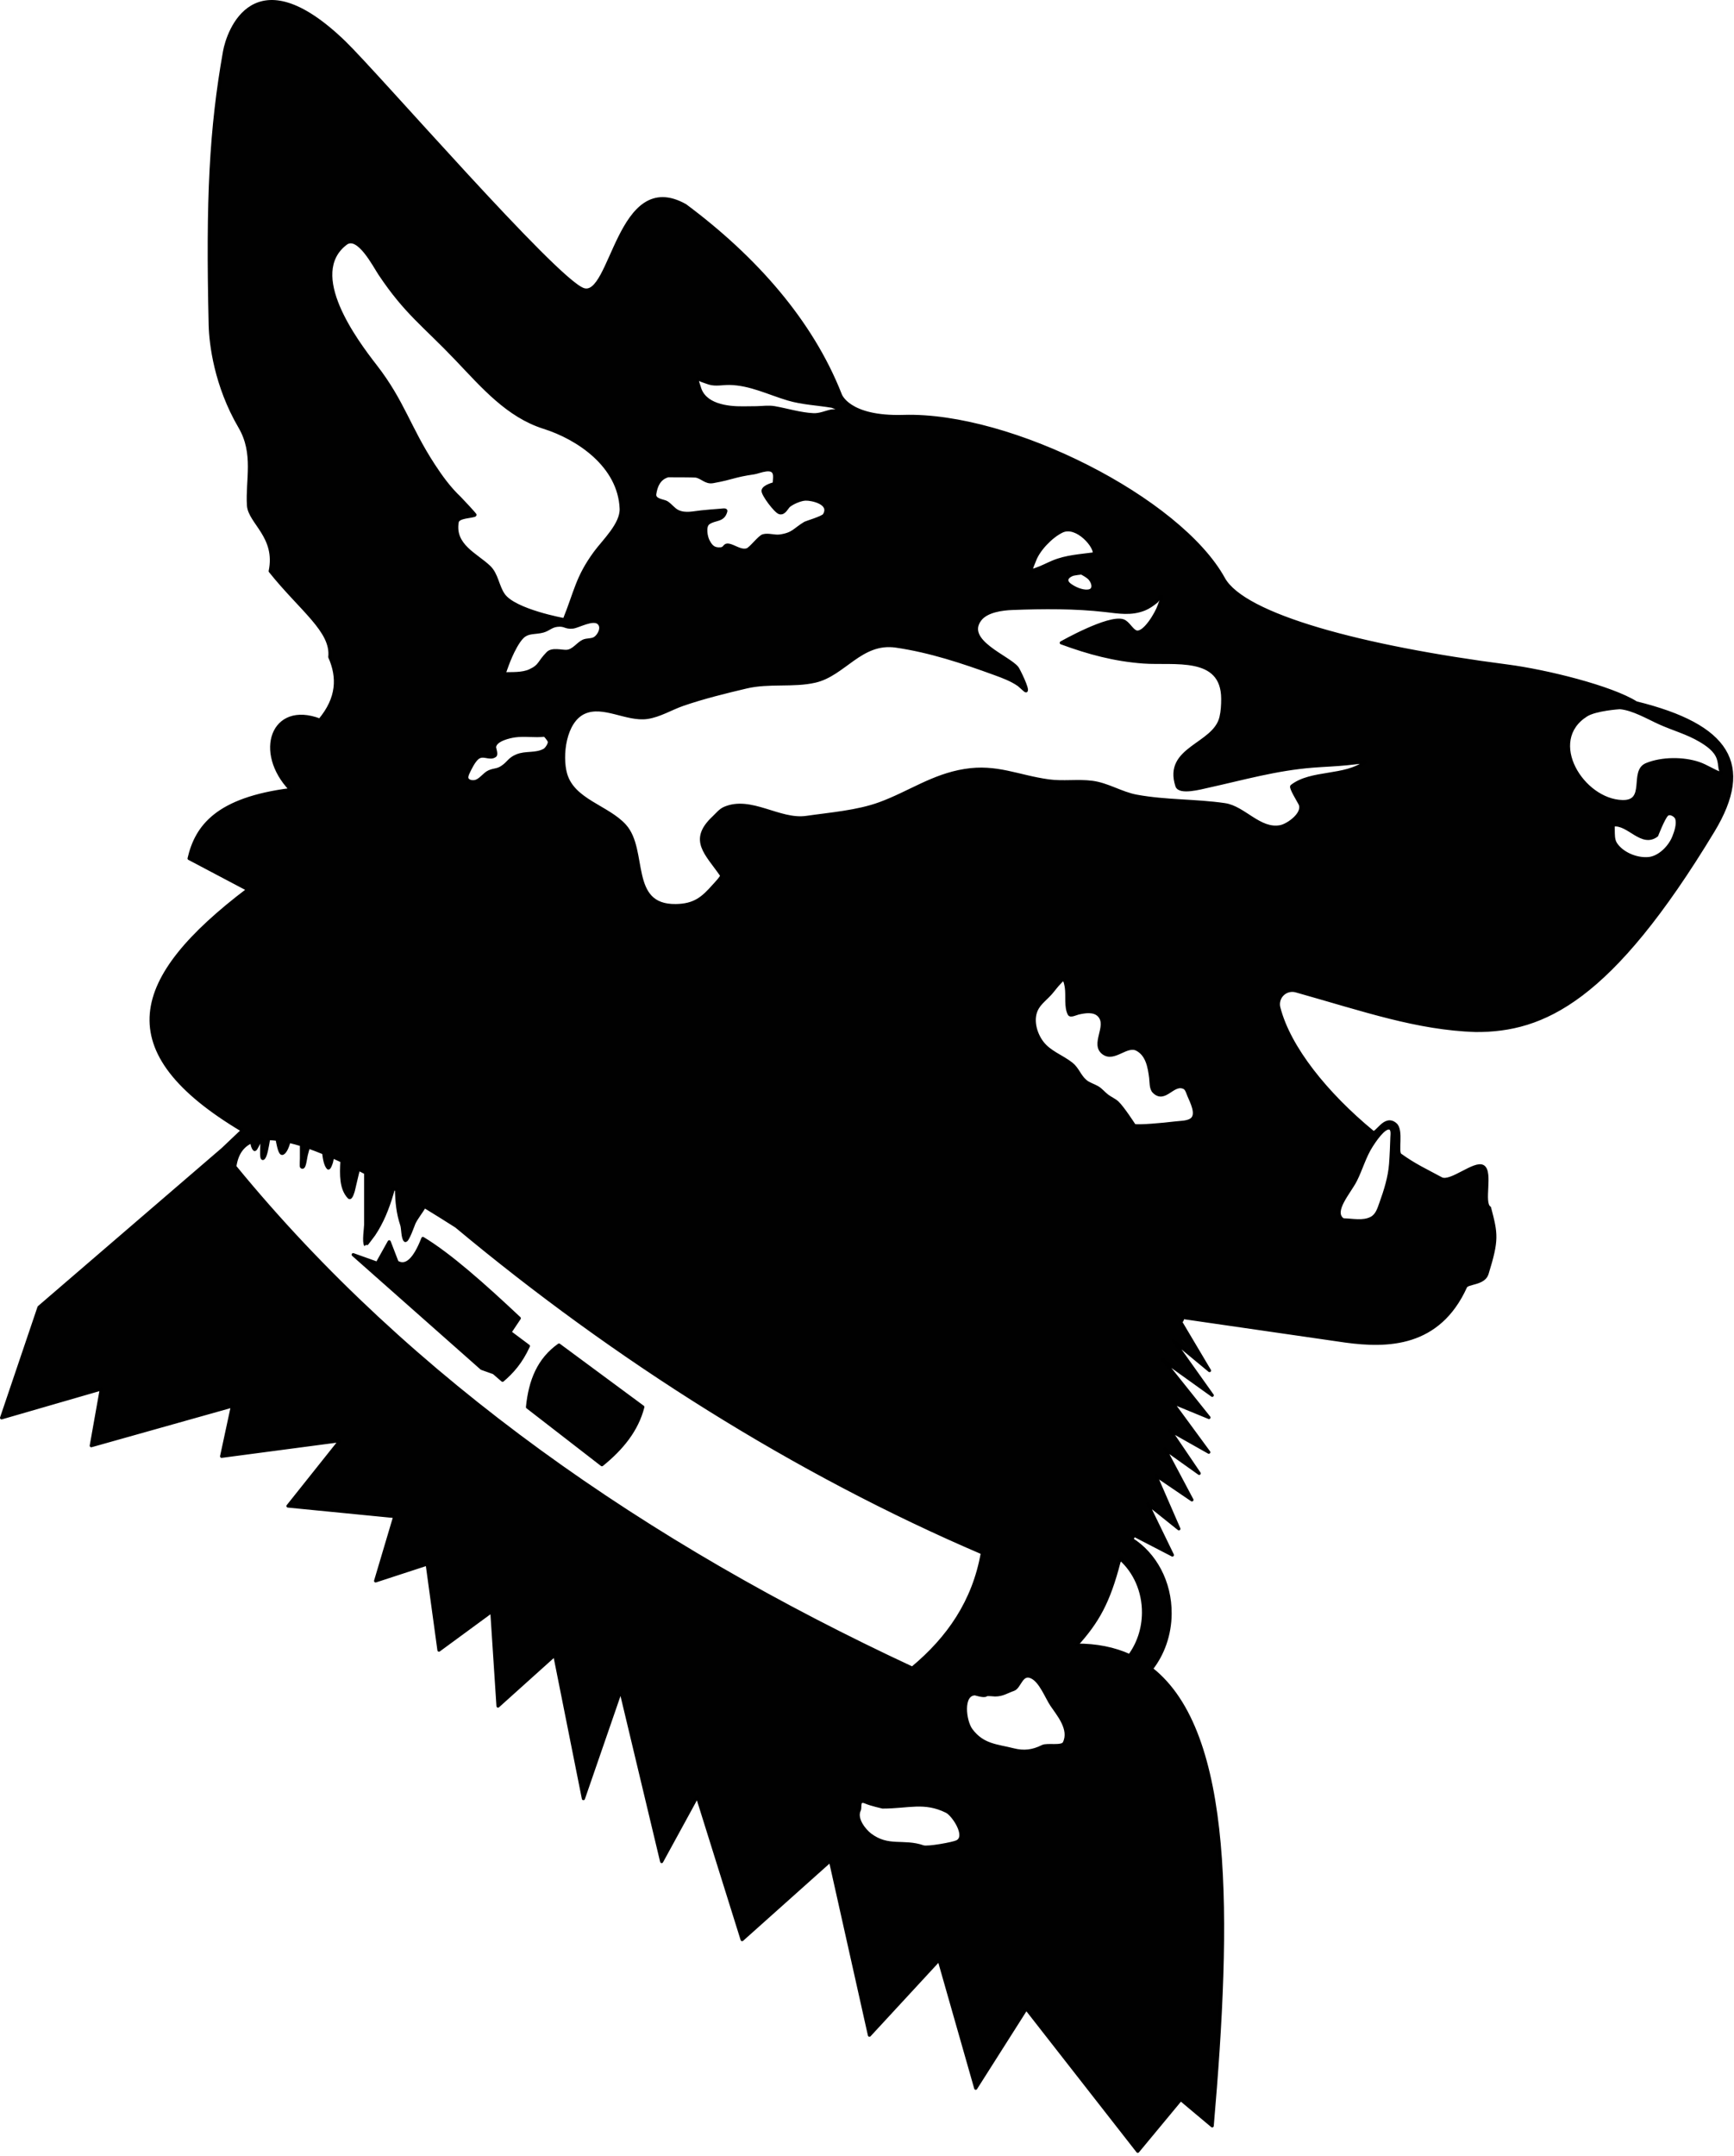 <?xml version="1.0" encoding="UTF-8" standalone="no"?>
<svg
   xmlns:dc="http://purl.org/dc/elements/1.1/"
   xmlns:cc="http://creativecommons.org/ns#"
   xmlns:rdf="http://www.w3.org/1999/02/22-rdf-syntax-ns#"
   xmlns:svg="http://www.w3.org/2000/svg"
   xmlns="http://www.w3.org/2000/svg"
   id="svg6"
   style="fill-rule:evenodd;clip-rule:evenodd;stroke-linecap:round;stroke-linejoin:round;stroke-miterlimit:1.5;"
   version="1.1"
   viewBox="0 0 416 517"
   height="100%"
   width="100%">
  <defs
     id="defs10" />
  <g
     id="g4"
     transform="matrix(-1,0,0,1,441.081,-33.598)">
    <path
       id="path2"
       style="fill:#010101;stroke:#000000;stroke-width:0.75px"
       d="m 169.561,402.733 -0.564,-0.994 -9.184,4.751 5.984,-12.314 -7.54,6.036 5.605,-12.874 -8.734,5.931 6.484,-12.21 -8.222,5.855 7.01,-10.336 -9.315,5.259 8.774,-11.951 -8.817,3.628 11.011,-13.775 -11.796,8.453 9.326,-13.11 -8.673,7.177 6.928,-11.657 c -0.345,-0.301 -0.538,-0.647 -0.407,-1.091 l -39.173,5.669 c -10.041,1.355 -22.327,1.19 -28.774,-13.025 -0.471,-1.037 -4.391,-0.663 -5.151,-3.124 -2.532,-8.193 -2.257,-9.492 -0.599,-15.814 1.823,-1.13 -0.538,-8.518 1.526,-9.865 1.968,-1.283 7.82,4.112 10.071,2.888 3.638,-1.977 6.306,-3.156 9.832,-5.697 0.945,-0.681 -0.486,-5.862 1.107,-7.293 2.591,-2.328 4.573,2.587 5.501,1.822 11.07,-9.128 20.087,-20.243 22.537,-29.931 0.258,-1.145 -0.106,-2.341 -0.957,-3.149 -0.852,-0.808 -2.065,-1.108 -3.195,-0.791 -16.578,4.674 -29.039,9.03 -43.078,9.503 -16.271,0.068 -32.338,-7.103 -57.005,-47.898 -9.59,-15.861 -3.686,-25.214 18.474,-30.66 5.983,-3.772 21.56,-7.625 30.926,-8.838 34.935,-4.524 63.213,-12.121 68.078,-20.945 10.518,-19.075 50.994,-39.688 76.753,-38.902 13.339,0.408 15.187,-5.226 15.187,-5.226 6.904,-17.583 20.402,-32.862 37.184,-45.354 16.115,-9.069 17.556,22.478 24.457,20.15 6.604,-2.229 49.471,-51.686 57.404,-59.333 21.562,-20.781 27.829,-2.525 28.68,2.272 3.276,18.457 4.148,35.22 3.431,65.581 -0.106,4.463 -1.286,14.461 -7.112,24.418 -3.747,6.405 -1.683,12.744 -2.066,18.815 -0.258,4.103 -6.934,7.504 -5.211,15.772 -7.422,9.277 -14.986,14.364 -14.298,20.597 -2.164,4.879 -1.984,9.885 2.401,15.12 11.38,-4.336 15.554,7.736 6.983,16.669 17.659,2.234 22.593,8.834 24.375,16.516 l -14.13,7.459 c 28.064,21.269 33.31,38.69 1.306,57.743 l 4.735,4.495 44.098,37.931 8.977,26.506 -23.935,-6.926 2.42,13.609 -33.873,-9.527 2.599,12.07 -28.42,-3.756 12.495,15.68 -25.613,2.514 4.595,15.442 -12.372,-4.039 -2.824,20.638 -12.684,-9.303 -1.167,17.842 -0.319,4.879 -13.612,-12.239 -6.875,34.431 -8.965,-25.952 -9.809,41.039 -8.55,-15.636 -10.752,34.356 -21.181,-18.927 -9.363,41.846 -16.711,-18.086 -8.79,30.807 -12.129,-19.097 -26.744,34.219 -10.308,-12.429 -7.552,6.332 c -4.319,-49.751 -4.981,-94.238 14.594,-109.591 -2.762,-3.531 -4.454,-8.152 -4.494,-13.218 -0.062,-7.651 3.659,-14.347 9.195,-17.837 z m 59.779,64.184 c -6.249,0 -9.995,-1.608 -15.364,1.044 -1.586,0.784 -5.09,5.986 -2.5,7.281 0.933,0.466 7.068,1.586 8.121,1.222 4.76,-1.647 8.347,0.409 12.716,-2.892 1.392,-1.051 3.652,-3.857 2.613,-5.934 -0.329,-0.659 0.399,-2.749 -1.604,-1.868 -1.153,0.507 -3.982,1.147 -3.982,1.147 z m -22.216,-27.142 c 0,0 -2.192,0.711 -2.638,0.264 -0.215,-0.215 -1.809,0 -2.128,0 -1.826,0 -2.799,-0.761 -4.43,-1.322 -1.519,-0.521 -1.875,-4.203 -4.397,-2.956 -2.137,1.055 -3.498,4.78 -4.771,6.694 -1.435,2.156 -4.659,5.799 -3.007,9.103 0.561,1.122 4.093,0.284 5.21,0.842 2.433,1.217 4.533,1.42 7,0.797 3.98,-1.006 7.34,-1.001 10.13,-4.743 1.598,-2.141 2.384,-8.679 -0.969,-8.679 z M 376.631,306.641 c 0.356,2.052 0.727,4.439 1.341,4.746 0.673,0.337 0.065,-4.254 0.381,-4.574 0.288,-0.292 1.33,2.791 1.69,2.414 0.389,-0.406 0.568,-1.097 0.639,-1.881 2.226,0.954 3.624,2.903 4.062,6.006 -42.051,51.347 -98.923,90.673 -162.523,120.267 -8.66,-7.178 -14.787,-16.046 -16.816,-27.645 44.721,-19.14 88.024,-46.461 126.212,-78.319 2.601,-1.658 5.143,-3.245 7.619,-4.752 0.805,1.352 1.86,2.645 2.505,3.934 0.143,0.286 1.653,4.706 2.156,4.197 0.6,-0.607 0.509,-2.846 0.796,-3.704 0.953,-2.85 1.198,-5.566 1.26,-8.408 0.241,-0.139 0.481,-0.276 0.719,-0.412 0.129,0.492 0.268,0.981 0.42,1.489 1.025,3.424 2.285,6.619 4.287,9.619 0.042,0.062 1.939,2.605 1.973,2.565 0.543,-0.641 0,-4.162 0,-4.956 v -12.385 c 0.581,-0.304 1.156,-0.602 1.724,-0.892 0.451,1.676 0.799,3.374 1.218,5.06 0.019,0.078 0.564,2.206 1.052,1.696 1.951,-2.041 1.888,-5.373 1.699,-8.704 0.758,-0.356 1.502,-0.697 2.233,-1.021 0.086,0.437 0.18,0.872 0.286,1.304 0.013,0.052 0.521,1.67 0.794,1.385 0.59,-0.618 0.898,-2.044 1.072,-3.611 1.264,-0.522 2.483,-0.99 3.654,-1.398 0.192,0.63 0.371,1.263 0.53,1.899 0.245,0.985 0.433,3.543 1.147,2.821 0.076,-0.077 0,-2.015 0,-2.019 v -3.257 c 1.033,-0.324 2.023,-0.596 2.97,-0.814 0.391,1.358 0.883,2.545 1.52,2.864 0.627,0.314 0.993,-1.556 1.357,-3.379 0.707,-0.084 1.382,-0.13 2.023,-0.135 z M 172.243,407.457 c -3.387,3.032 -5.54,7.697 -5.498,12.909 0.031,3.889 1.279,7.455 3.338,10.251 3.682,-1.668 7.917,-2.54 12.773,-2.518 -5.103,-5.643 -7.737,-10.31 -10.244,-19.993 z M 286.86,370.998 c 1.398,5.485 4.995,9.946 9.818,13.837 l 17.852,-13.819 c -0.637,-6.42 -2.731,-11.464 -7.559,-14.878 z m 29.639,-21.281 2.247,3.356 -4.43,3.312 c 1.783,3.923 3.94,6.279 6.199,8.205 l 2.091,-1.813 2.929,-1.044 30.816,-27.266 -5.765,2.057 -2.878,-5.148 -1.881,4.879 c -2.189,1.31 -4.252,-0.682 -6.199,-5.679 -6.514,3.93 -14.644,11.173 -23.129,19.141 z M 118.65,326.123 c -2.101,0.057 -4.577,0.629 -6.534,-0.375 -1.389,-0.712 -1.815,-2.224 -2.312,-3.604 -1.092,-3.028 -2.103,-6.224 -2.342,-9.45 -0.159,-2.14 -0.237,-4.281 -0.314,-6.425 -0.018,-0.502 -0.226,-1.875 0.49,-2.141 1.396,-0.519 3.891,3.373 4.441,4.228 1.645,2.56 2.443,5.565 3.807,8.271 1.474,2.922 5.72,7.447 3.079,9.43 z m 50.299,-22.611 c -1.302,0.22 -6.583,-0.228 -9.859,-0.629 -1.131,-0.139 -2.627,-0.102 -3.645,-0.67 -2.025,-1.128 -0.137,-4.522 0.445,-5.965 0.216,-0.534 0.493,-1.541 1.059,-1.83 2.69,-1.372 4.638,3.619 7.299,0.973 0.767,-0.762 0.649,-2.383 0.777,-3.367 0.327,-2.516 0.807,-5.491 3.283,-6.793 2.484,-1.305 5.463,2.758 8.017,0.92 2.958,-2.128 -1.255,-6.434 1.017,-8.99 1.239,-1.394 3.487,-0.997 5.073,-0.627 0.534,0.125 1.85,0.795 2.14,0.247 0.92,-1.74 0.406,-4.458 0.699,-6.382 0.035,-0.235 0.277,-1.937 0.739,-1.927 0.212,0.004 0.686,0.568 0.827,0.709 0.797,0.796 1.449,1.736 2.191,2.582 1.025,1.167 2.417,2.198 3.205,3.542 1.493,2.547 0.546,6.033 -1.108,8.244 -1.8,2.407 -4.746,3.338 -7.057,5.148 -1.482,1.16 -1.944,2.951 -3.357,4.151 -0.855,0.726 -1.921,0.978 -2.873,1.532 -0.905,0.528 -1.535,1.364 -2.358,1.993 -0.792,0.605 -1.739,0.968 -2.471,1.657 -1.308,1.232 -4.043,5.482 -4.043,5.482 z m 17.524,-115.767 c -6.536,2.412 -12.74,4.083 -19.704,4.596 -7.298,0.537 -18.988,-1.846 -19.033,8.813 -0.007,1.475 0.082,3.043 0.427,4.484 1.611,6.708 13.558,7.277 10.562,16.418 -0.613,1.871 -5.829,0.44 -7.389,0.097 -8.521,-1.872 -16.362,-4.145 -25.212,-4.84 -2.77,-0.217 -5.563,-0.303 -8.326,-0.59 -0.921,-0.096 -1.841,-0.206 -2.762,-0.307 -0.492,-0.054 -1.876,-0.352 -1.483,-0.051 4.842,3.711 12.968,2.116 17.619,5.765 0.382,0.3 -1.776,3.778 -1.995,4.258 -1.045,2.287 2.875,5.094 4.729,5.453 4.963,0.963 8.721,-4.605 13.329,-5.279 7.024,-1.028 14.137,-0.732 21.189,-2.036 3.682,-0.681 6.917,-2.85 10.656,-3.329 3.446,-0.44 6.958,0.137 10.387,-0.332 7.411,-1.013 12.461,-3.752 20.197,-2.498 7.716,1.252 13.249,5.343 20.333,7.945 5.401,1.984 11.938,2.478 17.622,3.304 6.479,0.943 13.34,-4.943 19.676,-2.166 1.005,0.441 1.807,1.471 2.586,2.201 5.815,5.439 1.715,8.567 -1.923,13.845 -0.216,0.314 1.704,2.299 1.895,2.516 2.66,3.014 4.627,4.684 9.104,4.748 11.568,0.164 6.907,-13.254 12.239,-19.16 4.116,-4.559 12.388,-6.015 14.198,-12.416 1.228,-4.345 0.27,-12.593 -4.434,-14.744 -4.586,-2.098 -10.245,1.905 -15.146,1.202 -3.002,-0.43 -5.805,-2.195 -8.655,-3.169 -4.875,-1.668 -10.121,-2.963 -15.14,-4.144 -5.468,-1.286 -11.197,-0.182 -16.471,-1.389 -7.016,-1.606 -11.005,-9.648 -19.453,-8.408 -8.137,1.195 -15.878,3.756 -23.567,6.561 -2.034,0.742 -4.086,1.487 -5.872,2.738 -0.197,0.138 -1.596,1.484 -1.712,1.451 -0.648,-0.183 1.798,-5.101 2.116,-5.509 2.06,-2.647 12.77,-6.411 8.942,-11.57 -1.589,-2.141 -5.378,-2.612 -7.817,-2.704 -7.323,-0.277 -15.046,-0.336 -22.294,0.502 -3.249,0.376 -6.194,0.909 -9.337,-0.338 -1.055,-0.419 -2.039,-1.124 -2.913,-1.837 -0.437,-0.358 -0.89,-1.528 -1.276,-1.115 -0.168,0.18 0.584,1.965 0.668,2.227 0.464,1.449 3.394,6.67 5.406,6.212 1.096,-0.25 1.958,-2.28 3.23,-2.697 3.479,-1.141 14.804,5.292 14.804,5.292 z M 43.617,233.903 c 0,0 -1.494,-3.877 -2.363,-4.867 -0.725,-0.827 -2.186,0.1 -2.42,0.808 -0.444,1.342 0.203,3.235 0.701,4.483 0.968,2.424 3.494,4.949 6.068,5.164 2.998,0.251 6.4,-1.28 7.876,-3.552 0.626,-0.963 0.558,-2.231 0.58,-3.358 0.001,-0.046 0.025,-1.142 -0.027,-1.149 -3.624,-0.498 -6.823,5.225 -10.415,2.471 z m 8.851,-30.615 c 0,0 5.8,0.367 8.049,1.788 9.816,6.202 0.894,20.496 -8.655,20.742 -6.098,0.157 -1.938,-7.279 -5.782,-8.874 -3.646,-1.513 -8.835,-1.535 -12.553,-0.269 -1.844,0.628 -3.457,1.774 -5.263,2.417 -0.391,0.138 0.1,-0.823 0.154,-1.234 0.105,-0.794 0.177,-1.613 0.433,-2.376 0.67,-1.999 2.663,-3.339 4.388,-4.36 3.024,-1.789 6.437,-2.709 9.624,-4.145 2.847,-1.282 6.447,-3.426 9.605,-3.689 z m 257.952,6.602 c 2.36,0.298 4.779,-0.172 7.134,0.16 1.168,0.164 4.703,0.901 4.887,2.694 0.025,0.249 -0.557,1.744 -0.127,2.062 1.336,0.99 2.877,-0.68 4.319,0.639 0.858,0.785 1.67,2.449 2.086,3.334 0.17,0.361 0.568,1.167 0.272,1.661 -0.351,0.588 -1.255,0.689 -1.828,0.58 -1.365,-0.261 -2.184,-1.805 -3.42,-2.352 -1.273,-0.564 -1.899,-0.297 -3.093,-1.078 -1.623,-1.062 -1.694,-1.965 -3.549,-2.739 -2.154,-0.899 -4.469,-0.211 -6.603,-1.354 -0.506,-0.271 -1.227,-1.386 -1.212,-1.941 0.011,-0.377 0.318,-0.688 0.53,-1 0.169,-0.247 0.388,-0.458 0.604,-0.666 z m 9.729,-14.725 c -1.818,-0.06 -4.366,0.127 -6.203,-0.729 -2.557,-1.191 -2.047,-1.942 -4.294,-4.22 -1.063,-1.078 -3.382,-0.338 -4.546,-0.427 -1.629,-0.126 -2.605,-1.795 -3.947,-2.437 -0.87,-0.417 -1.996,-0.177 -2.807,-0.699 -0.998,-0.643 -2.037,-2.602 -0.919,-3.65 1.356,-1.27 4.916,0.828 6.215,0.962 1.907,0.197 1.83,-0.652 3.777,-0.42 1.443,0.173 2.006,0.988 3.362,1.378 1.748,0.504 3.599,0.051 5.003,1.464 1.106,1.112 2.176,3.299 2.701,4.471 0.63,1.404 1.145,2.857 1.658,4.307 z m -14.461,-12.964 c -2.749,-6.781 -3.017,-10.092 -7.358,-16.039 -2.045,-2.801 -6.433,-6.855 -6.278,-10.604 0.422,-10.241 10.324,-16.898 18.518,-19.485 8.687,-2.742 14.661,-9.729 21.032,-16.416 7.781,-8.168 12.072,-10.98 18.341,-20.349 1.344,-2.008 5.2,-9.593 8.192,-7.307 9.52,7.273 -2.342,23.204 -7.144,29.384 -6.597,8.493 -8.028,14.758 -13.905,23.766 -1.856,2.845 -3.831,5.552 -6.307,7.892 -0.131,0.124 -3.795,3.992 -3.664,4.065 0.754,0.42 4.052,0.336 4.282,1.669 0.969,5.616 -4.535,7.804 -7.652,10.769 -1.866,1.774 -1.994,4.598 -3.439,6.681 -2.657,3.83 -14.618,5.974 -14.618,5.974 z m -124.08,-11.2 c -0.553,0.294 -1.178,0.667 -1.665,1.058 -1.05,0.842 -1.834,3.109 0.161,3.289 1.386,0.125 3.161,-0.646 4.273,-1.472 1.324,-0.983 0.799,-1.948 -0.493,-2.492 -0.52,-0.219 -2.276,-0.383 -2.276,-0.383 z m -3.024,-4.587 c -0.527,-1.58 4.151,-7.187 7.757,-5.429 2.565,1.252 5.59,4.392 6.548,7.011 0.086,0.235 0.972,2.289 0.861,2.475 -0.047,0.079 -1.16,-0.34 -1.252,-0.371 -1.408,-0.473 -2.716,-1.192 -4.086,-1.759 -3.167,-1.311 -6.479,-1.467 -9.828,-1.927 z m 76.737,-16.826 c 0,-0.661 -0.123,-1.323 -0.074,-1.981 0.187,-2.495 3.691,-0.812 4.919,-0.633 5.068,0.739 4.898,1.222 9.869,2.118 1.731,0.311 2.551,-1.04 4.087,-1.335 0.433,-0.083 6.629,-0.096 6.738,-0.064 2.101,0.614 2.854,2.45 3.142,4.362 0.233,1.541 -2.144,1.613 -2.838,2.038 -0.985,0.603 -1.666,1.665 -2.71,2.159 -1.799,0.851 -3.8,0.282 -5.617,0.103 -1.522,-0.151 -3.046,-0.291 -4.573,-0.396 -0.443,-0.03 -1.426,-0.233 -1.319,0.199 0.603,2.429 2.627,1.73 4.181,2.874 1.08,0.796 0.562,3.314 0.095,4.221 -0.695,1.353 -1.372,2.1 -3.014,1.965 -1.147,-0.093 -0.812,-1.099 -1.975,-0.889 -1.266,0.229 -2.949,1.602 -4.404,1.1 -0.88,-0.303 -2.926,-3.108 -3.842,-3.355 -1.303,-0.35 -2.712,0.258 -4.046,0.06 -3.227,-0.477 -3.389,-1.52 -6.047,-3.104 -0.188,-0.111 -4.195,-1.319 -4.563,-1.917 -1.766,-2.869 2.948,-3.882 4.467,-3.836 1.196,0.036 3.036,0.83 3.964,1.554 0.577,0.45 1.14,2.014 2.29,1.715 0.946,-0.246 4.105,-4.419 3.96,-5.316 -0.167,-1.038 -2.69,-1.642 -2.69,-1.642 z m -13.839,-18.572 c 3.472,-0.592 7.117,-0.724 10.511,-1.732 4.663,-1.384 9.102,-3.66 14.086,-3.749 1.592,-0.028 3.315,0.401 4.861,-0.076 0.643,-0.199 1.267,-0.455 1.906,-0.664 0.313,-0.102 0.872,-0.641 0.935,-0.318 0.099,0.511 -0.321,1.463 -0.459,1.969 -1.175,4.306 -6.601,5.013 -10.567,4.964 -1.053,-0.013 -2.107,-0.015 -3.16,-0.034 -1.475,-0.026 -2.901,-0.265 -4.36,-0.004 -3.055,0.545 -6.145,1.523 -9.256,1.675 -1.628,0.08 -2.909,-0.598 -4.447,-0.904 -0.245,-0.048 -2.298,-0.021 -2.31,-0.06 -0.076,-0.245 2.26,-1.067 2.26,-1.067 z" />
  </g>
</svg>
